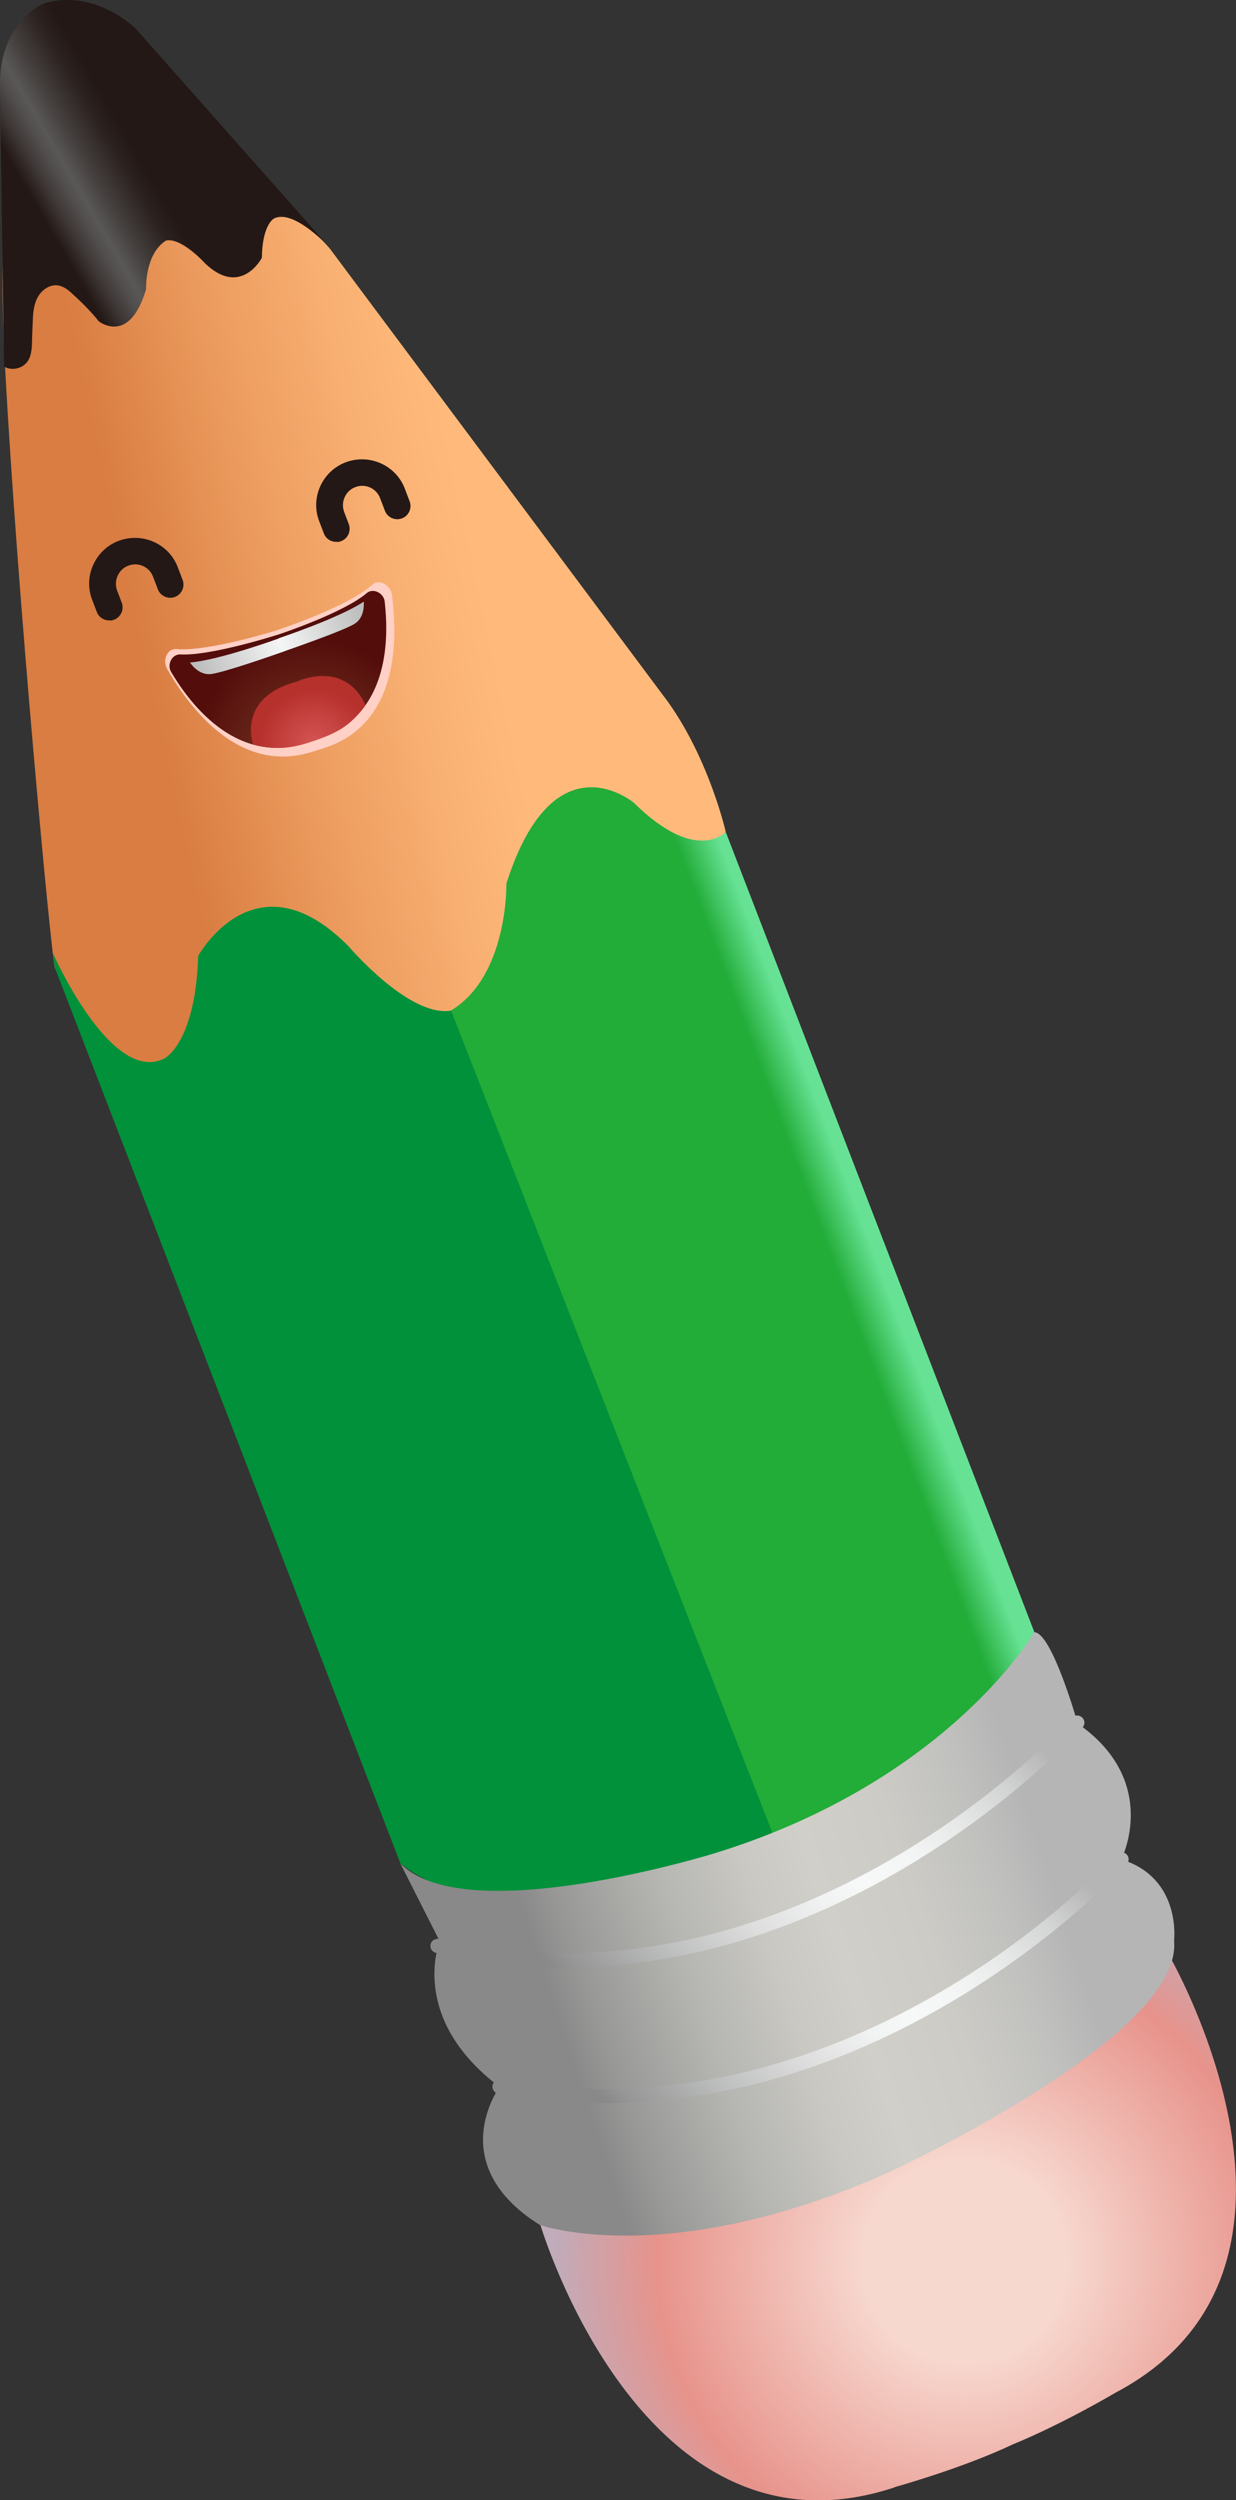 <svg width="92" height="186" viewBox="0 0 92 186" fill="none" xmlns="http://www.w3.org/2000/svg">
<rect x="0" y="0" width="92" height="186" fill="#333333" stroke="none"/>
<g id="pen_g" clip-path="url(#clip0_563_3742)">
<g id="Group">
<path id="Vector" d="M54.02 61.894C54.02 61.894 52.828 56.589 49.744 52.249L24.53 18.467L19.347 12.654L0.715 13.129C0.715 13.129 -0.207 16.265 0.381 27.352C1.272 44.061 3.815 71.191 4.086 72.015L10.143 83.925L35.277 82.99L54.004 61.894H54.02Z" fill="url(#paint0_linear_563_3742)"/>
<path id="Vector_2" d="M76.993 121.429L54.02 61.894C54.02 61.894 51.827 64.317 47.2 59.74C47.2 59.74 41.223 54.641 37.694 65.727C37.694 65.727 37.837 72.616 33.56 75.182L57.963 138.692C57.963 138.692 78.567 127.02 76.993 121.445V121.429Z" fill="url(#paint1_linear_563_3742)"/>
<path id="Vector_3" d="M29.792 138.597L4.086 71.999L3.927 70.89C3.927 70.89 8.235 80.694 12.21 78.762C12.21 78.762 14.546 77.669 14.753 71.112C14.753 71.112 18.998 63.399 25.929 70.383C25.929 70.383 30.46 75.721 33.576 75.182L58.138 138.011C58.138 138.011 37.709 145.17 29.792 138.613V138.597Z" fill="#00913A"/>
<path id="Vector_4" d="M0.318 27.273C0.859 27.605 1.653 27.431 2.035 26.908C2.337 26.497 2.369 25.942 2.385 25.435C2.385 24.976 2.416 24.533 2.432 24.073C2.448 23.44 2.48 22.791 2.75 22.22C3.021 21.65 3.609 21.175 4.245 21.223C4.706 21.27 5.087 21.571 5.421 21.888C6.057 22.474 6.804 23.202 7.345 23.899C7.345 23.899 9.634 25.736 10.874 21.508C10.874 21.508 10.763 18.91 12.353 17.897C13.513 17.643 15.278 19.607 15.278 19.607C17.948 22.141 19.491 19.18 19.491 19.18C19.522 16.709 20.381 16.265 20.381 16.265C21.859 15.473 24.578 18.467 24.578 18.467L10.079 2.106C10.079 2.106 7.027 -0.887 3.275 0.253C3.275 0.253 -0.175 1.631 3.62396e-05 6.652L0.302 27.257L0.318 27.273Z" fill="url(#paint2_linear_563_3742)"/>
<path id="Vector_5" d="M66.58 185.034C66.58 185.034 71.572 183.656 75.387 181.85C79.139 180.314 83.034 178.002 83.034 178.002C100.521 168.768 87.024 145.471 87.024 145.471L64.688 158.204L40.205 165.458C40.205 165.458 47.789 191.258 66.58 185.05V185.034Z" fill="url(#paint3_radial_563_3742)"/>
<path id="Vector_6" d="M76.993 121.429C76.993 121.429 70.618 132.484 53.257 137.853C53.257 137.853 34.641 143.649 29.792 138.613L32.733 144.425C32.733 144.425 30.365 150.111 37.185 155.258C37.185 155.258 32.956 160.992 40.173 165.521C40.173 165.521 49.68 168.927 66.007 161.673C66.007 161.673 88.057 151.584 87.39 144.394C87.39 144.394 87.978 139.721 83.463 138.328C83.463 138.328 86.42 132.547 80.22 128.223C80.22 128.223 78.296 121.413 76.977 121.429H76.993Z" fill="url(#paint4_linear_563_3742)"/>
<path id="Vector_7" d="M36.835 154.863C36.946 154.752 37.121 154.704 37.28 154.736C63.575 159.456 82.906 138.201 83.081 137.979C83.272 137.758 83.606 137.742 83.829 137.932C84.051 138.122 84.067 138.455 83.876 138.676C83.686 138.898 63.972 160.596 37.089 155.765C36.803 155.718 36.612 155.433 36.66 155.148C36.676 155.037 36.739 154.926 36.819 154.847L36.835 154.863Z" fill="url(#paint5_linear_563_3742)"/>
<path id="Vector_8" d="M32.209 144.378C32.336 144.267 32.511 144.219 32.686 144.251C59.441 150.349 79.584 128.033 79.791 127.811C79.981 127.558 80.315 127.574 80.538 127.764C80.76 127.954 80.776 128.287 80.585 128.508C80.379 128.746 59.823 151.521 32.447 145.281C32.161 145.217 31.986 144.932 32.05 144.647C32.082 144.536 32.129 144.441 32.209 144.378Z" fill="url(#paint6_linear_563_3742)"/>
</g>
<path id="Vector_9" d="M25.118 40.323C25.214 40.323 25.293 40.291 25.389 40.26C25.897 40.07 26.152 39.5 25.961 38.993L25.611 38.074C25.484 37.71 25.5 37.33 25.659 36.981C25.818 36.633 26.104 36.364 26.454 36.237C27.201 35.952 28.028 36.332 28.298 37.076L28.648 37.995C28.838 38.502 29.411 38.755 29.919 38.565C30.428 38.375 30.683 37.805 30.492 37.298L30.142 36.38C29.49 34.622 27.519 33.735 25.754 34.384C24.896 34.701 24.228 35.334 23.847 36.158C23.465 36.981 23.433 37.916 23.751 38.755L24.101 39.674C24.26 40.102 24.673 40.339 25.102 40.307L25.118 40.323Z" fill="url(#paint7_linear_563_3742)"/>
<path id="Vector_10" d="M8.219 46.167C8.314 46.167 8.394 46.136 8.489 46.104C8.998 45.914 9.252 45.344 9.062 44.837L8.712 43.919C8.585 43.554 8.601 43.174 8.76 42.826C8.918 42.477 9.205 42.208 9.554 42.081C10.302 41.796 11.128 42.176 11.399 42.921L11.748 43.839C11.939 44.346 12.511 44.599 13.02 44.409C13.529 44.219 13.783 43.649 13.592 43.142L13.243 42.224C12.591 40.466 10.62 39.579 8.855 40.228C7.996 40.545 7.329 41.178 6.947 42.002C6.566 42.826 6.534 43.76 6.852 44.599L7.202 45.518C7.361 45.946 7.774 46.183 8.203 46.152L8.219 46.167Z" fill="url(#paint8_linear_563_3742)"/>
<g id="Group_2">
<g id="Group_3">
<path id="Vector_11" d="M23.306 55.908C17.519 57.808 13.704 51.98 12.432 49.747C12.082 49.129 12.432 48.226 13.132 48.29C15.5 48.495 20.635 46.88 20.635 46.88L20.858 46.801C20.858 46.801 25.913 45.122 27.726 43.491C28.234 43.031 29.077 43.554 29.172 44.251C29.506 46.801 30.015 53.706 24.212 55.623" fill="#FFD0C5"/>
<path id="Vector_12" d="M22.877 55.258C17.376 57.064 13.879 51.916 12.734 49.984C12.416 49.461 12.782 48.654 13.434 48.685C15.659 48.812 20.54 47.26 20.54 47.26L20.747 47.197C20.747 47.197 25.548 45.613 27.296 44.124C27.789 43.712 28.568 44.14 28.632 44.742C28.886 46.959 29.236 53.152 23.735 54.957" fill="url(#paint9_radial_563_3742)"/>
</g>
<path id="Vector_13" d="M18.839 55.385C18.839 55.385 17.742 52.376 21.239 50.982L21.939 50.745H22.002L22.559 50.523C26.168 49.446 27.201 52.471 27.201 52.471C26.009 54.102 24.975 54.546 23.433 55.1C22.05 55.559 20.794 55.908 18.839 55.385Z" fill="url(#paint10_radial_563_3742)"/>
<g id="Group_4">
<path id="Vector_14" d="M27.074 44.758C27.074 44.758 27.217 45.914 26.374 46.421C25.532 46.928 21.939 48.179 21.08 48.48L20.747 47.482C20.747 47.482 25.262 45.977 27.074 44.758Z" fill="url(#paint11_radial_563_3742)"/>
<path id="Vector_15" d="M14.133 49.272C14.133 49.272 14.737 50.269 15.723 50.143C16.709 50.016 20.286 48.765 21.144 48.464L20.794 47.482C20.794 47.482 16.327 49.113 14.133 49.288V49.272Z" fill="url(#paint12_radial_563_3742)"/>
</g>
</g>
</g>
<defs>
<linearGradient id="paint0_linear_563_3742" x1="42.683" y1="42.627" x2="7.979" y2="50.284" gradientUnits="userSpaceOnUse">
<stop offset="0.19" stop-color="#FFBA7B"/>
<stop offset="0.36" stop-color="#F9B173"/>
<stop offset="0.63" stop-color="#EC9B5E"/>
<stop offset="0.92" stop-color="#D97D42"/>
</linearGradient>
<linearGradient id="paint1_linear_563_3742" x1="67.289" y1="92.402" x2="60.171" y2="95.069" gradientUnits="userSpaceOnUse">
<stop offset="0.31" stop-color="#67E295"/>
<stop offset="0.72" stop-color="#22AC38"/>
</linearGradient>
<linearGradient id="paint2_linear_563_3742" x1="9.164" y1="7.826" x2="0.658" y2="12.769" gradientUnits="userSpaceOnUse">
<stop offset="0.09" stop-color="#231815"/>
<stop offset="0.21" stop-color="#2A201E"/>
<stop offset="0.41" stop-color="#3F3937"/>
<stop offset="0.61" stop-color="#595757"/>
<stop offset="0.69" stop-color="#514E4D"/>
<stop offset="0.82" stop-color="#3D3635"/>
<stop offset="0.95" stop-color="#231815"/>
</linearGradient>
<radialGradient id="paint3_radial_563_3742" cx="0" cy="0" r="1" gradientUnits="userSpaceOnUse" gradientTransform="translate(71.807 168.168) rotate(137.798) scale(30.932 30.921)">
<stop offset="0.24" stop-color="#F7D8CF"/>
<stop offset="0.74" stop-color="#E7938B"/>
<stop offset="0.99" stop-color="#C0ACBB"/>
</radialGradient>
<linearGradient id="paint4_linear_563_3742" x1="81.755" y1="138.351" x2="36.559" y2="153.253" gradientUnits="userSpaceOnUse">
<stop offset="0.08" stop-color="#B5B5B6"/>
<stop offset="0.16" stop-color="#C0C0BE"/>
<stop offset="0.29" stop-color="#CCCBC6"/>
<stop offset="0.43" stop-color="#D0CFC9"/>
<stop offset="0.53" stop-color="#C9C8C3"/>
<stop offset="0.66" stop-color="#B6B6B2"/>
<stop offset="0.82" stop-color="#989897"/>
<stop offset="0.88" stop-color="#898989"/>
</linearGradient>
<linearGradient id="paint5_linear_563_3742" x1="77.706" y1="131.143" x2="43.271" y2="162.606" gradientUnits="userSpaceOnUse">
<stop offset="0.08" stop-color="#B5B5B6"/>
<stop offset="0.09" stop-color="#B9B9BA"/>
<stop offset="0.17" stop-color="#D4D5D5"/>
<stop offset="0.26" stop-color="#E7E8E8"/>
<stop offset="0.34" stop-color="#F3F4F4"/>
<stop offset="0.43" stop-color="#F7F8F8"/>
<stop offset="0.5" stop-color="#F0F1F1"/>
<stop offset="0.6" stop-color="#DEDEDE"/>
<stop offset="0.72" stop-color="#BFC0C0"/>
<stop offset="0.85" stop-color="#969696"/>
<stop offset="0.88" stop-color="#898989"/>
</linearGradient>
<linearGradient id="paint6_linear_563_3742" x1="74.018" y1="120.566" x2="39.021" y2="152.543" gradientUnits="userSpaceOnUse">
<stop offset="0.08" stop-color="#B5B5B6"/>
<stop offset="0.09" stop-color="#B9B9BA"/>
<stop offset="0.17" stop-color="#D4D5D5"/>
<stop offset="0.26" stop-color="#E7E8E8"/>
<stop offset="0.34" stop-color="#F3F4F4"/>
<stop offset="0.43" stop-color="#F7F8F8"/>
<stop offset="0.5" stop-color="#F0F1F1"/>
<stop offset="0.6" stop-color="#DEDEDE"/>
<stop offset="0.72" stop-color="#BFC0C0"/>
<stop offset="0.85" stop-color="#969696"/>
<stop offset="0.88" stop-color="#898989"/>
</linearGradient>
<linearGradient id="paint7_linear_563_3742" x1="17.738" y1="21.619" x2="23.593" y2="31.907" gradientUnits="userSpaceOnUse">
<stop offset="0.09" stop-color="#231815"/>
<stop offset="0.21" stop-color="#2A201E"/>
<stop offset="0.41" stop-color="#3F3937"/>
<stop offset="0.61" stop-color="#595757"/>
<stop offset="0.69" stop-color="#514E4D"/>
<stop offset="0.82" stop-color="#3D3635"/>
<stop offset="0.95" stop-color="#231815"/>
</linearGradient>
<linearGradient id="paint8_linear_563_3742" x1="0.835" y1="27.455" x2="6.69" y2="37.743" gradientUnits="userSpaceOnUse">
<stop offset="0.09" stop-color="#231815"/>
<stop offset="0.21" stop-color="#2A201E"/>
<stop offset="0.41" stop-color="#3F3937"/>
<stop offset="0.61" stop-color="#595757"/>
<stop offset="0.69" stop-color="#514E4D"/>
<stop offset="0.82" stop-color="#3D3635"/>
<stop offset="0.95" stop-color="#231815"/>
</linearGradient>
<radialGradient id="paint9_radial_563_3742" cx="0" cy="0" r="1" gradientUnits="userSpaceOnUse" gradientTransform="translate(23.604 57.629) rotate(160.787) scale(9.106 10.35)">
<stop offset="0.38" stop-color="#6E2E1D"/>
<stop offset="1" stop-color="#530D0B"/>
</radialGradient>
<radialGradient id="paint10_radial_563_3742" cx="0" cy="0" r="1" gradientUnits="userSpaceOnUse" gradientTransform="translate(23.348 55.238) rotate(160.787) scale(4.243 4.019)">
<stop stop-color="#D45554"/>
<stop offset="1" stop-color="#B6302C"/>
</radialGradient>
<radialGradient id="paint11_radial_563_3742" cx="0" cy="0" r="1" gradientUnits="userSpaceOnUse" gradientTransform="translate(20.628 48.05) rotate(160.787) scale(7.739 8.796)">
<stop stop-color="#F7F8F8"/>
<stop offset="1" stop-color="#B5B5B6"/>
</radialGradient>
<radialGradient id="paint12_radial_563_3742" cx="0" cy="0" r="1" gradientUnits="userSpaceOnUse" gradientTransform="translate(21.235 47.853) rotate(-19.213) scale(7.739 8.796)">
<stop stop-color="#F7F8F8"/>
<stop offset="1" stop-color="#B5B5B6"/>
</radialGradient>
<clipPath id="clip0_563_3742">
<rect width="92" height="186" fill="white" transform="matrix(-1 0 0 1 92 0)"/>
</clipPath>
</defs>
</svg>
